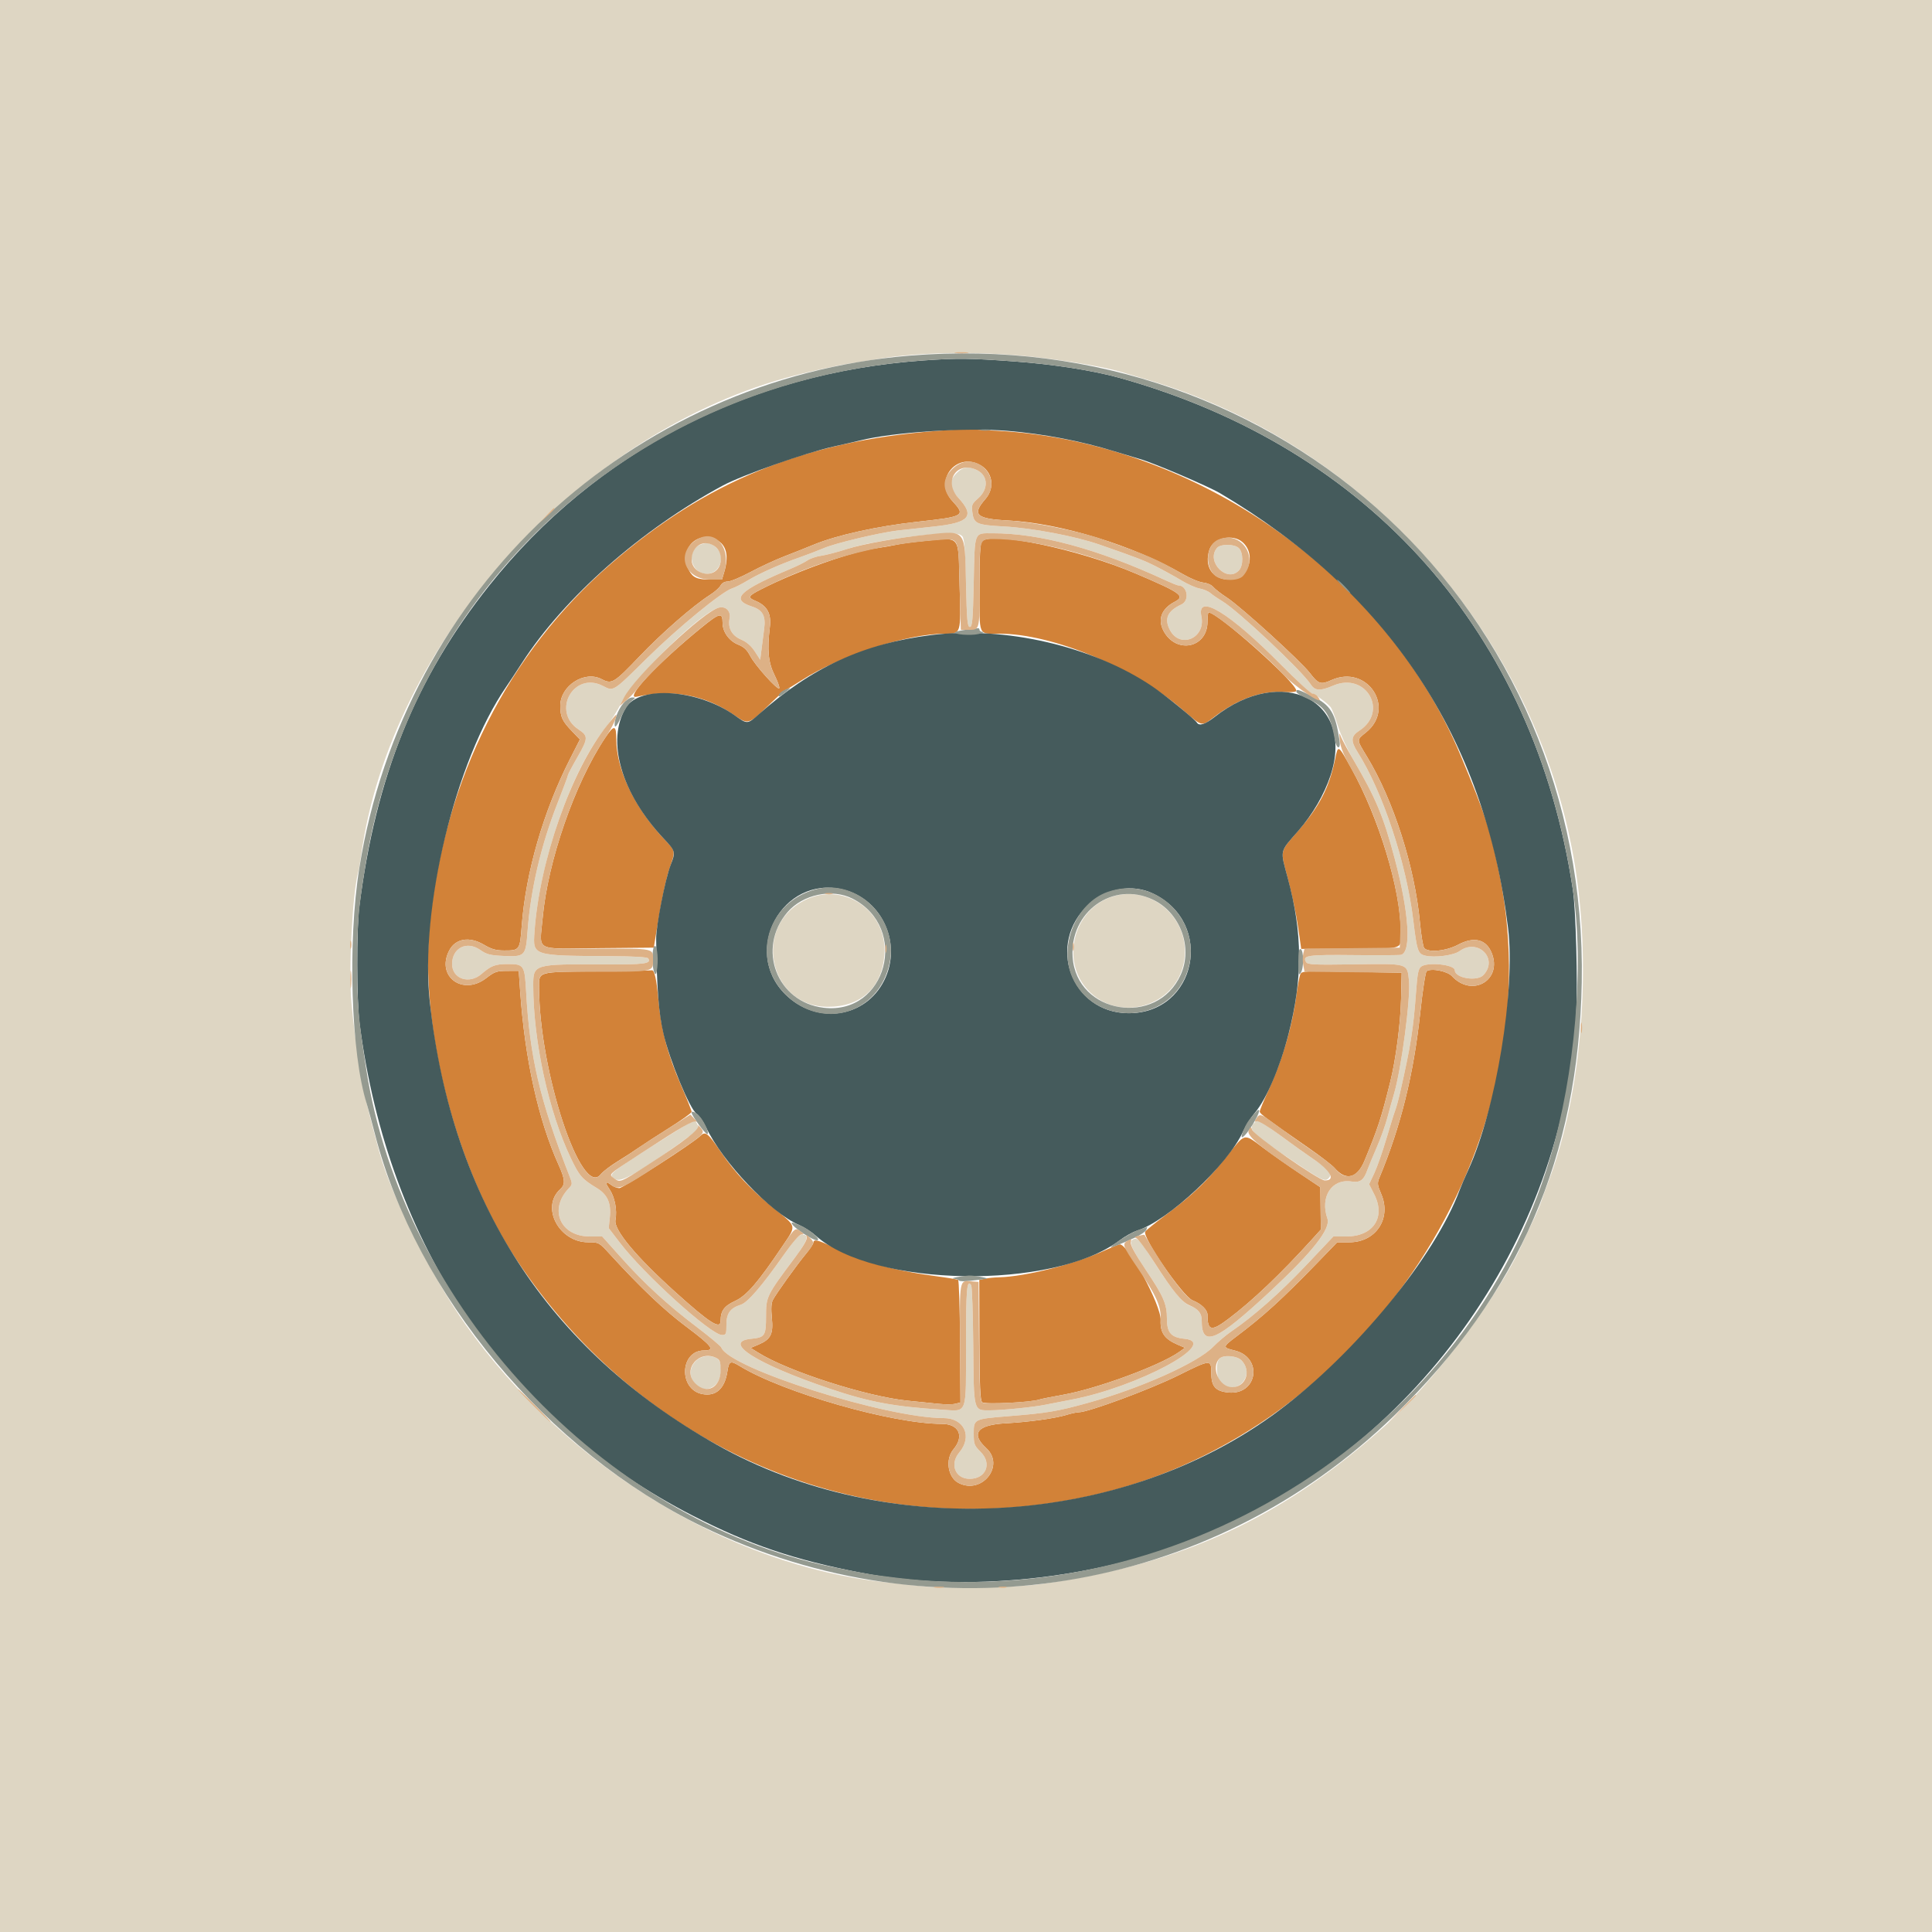 <svg id="svg" version="1.1" xmlns="http://www.w3.org/2000/svg" xmlns:xlink="http://www.w3.org/1999/xlink" width="400" height="400" viewBox="0, 0, 400,400"><g id="svgg"><path id="path0" d="M193.800 89.229 C 166.519 91.347,146.061 99.715,126.396 116.800 C 105.172 135.239,92.089 161.172,89.011 190.902 C 86.785 212.406,94.228 241.572,106.799 260.600 C 133.689 301.305,180.412 320.276,227.000 309.404 C 282.718 296.401,321.519 237.056,310.561 181.600 C 308.728 172.326,307.600 168.839,302.408 156.400 C 286.802 119.008,247.591 91.501,206.600 89.190 C 199.508 88.790,199.454 88.790,193.800 89.229 M202.796 96.198 C 205.512 97.603,206.080 100.970,204.000 103.339 C 201.181 106.550,202.106 107.423,208.685 107.757 C 219.585 108.311,234.741 112.966,244.945 118.893 C 246.455 119.770,248.337 120.548,249.126 120.621 C 249.927 120.696,250.836 121.093,251.181 121.519 C 251.522 121.939,252.815 122.943,254.055 123.750 C 256.909 125.608,269.341 136.915,271.200 139.345 C 272.956 141.640,273.458 141.806,275.639 140.816 C 283.060 137.450,289.099 146.586,282.799 151.649 C 280.828 153.233,280.820 153.030,283.007 156.634 C 288.519 165.713,292.914 179.464,293.982 190.974 C 294.226 193.600,294.621 195.985,294.862 196.274 C 295.695 197.278,299.385 196.923,301.864 195.600 C 305.153 193.845,307.654 194.434,308.816 197.240 C 311.151 202.875,304.815 206.633,300.615 202.103 C 299.642 201.053,296.294 200.402,295.368 201.082 C 295.130 201.257,294.539 205.090,294.055 209.600 C 292.666 222.520,290.032 233.168,285.582 243.852 C 285.120 244.963,285.163 245.344,285.967 247.212 C 288.138 252.259,284.874 257.200,279.368 257.200 L 276.854 257.200 272.927 261.260 C 265.512 268.926,261.596 272.492,255.900 276.769 C 253.100 278.872,253.086 278.997,255.603 279.601 C 261.541 281.025,260.382 288.884,254.319 288.302 C 251.699 288.050,250.803 287.071,250.794 284.456 C 250.784 281.380,250.759 281.381,243.978 284.749 C 238.165 287.636,225.309 292.400,223.332 292.400 C 222.898 292.400,221.745 292.649,220.771 292.952 C 218.534 293.650,212.859 294.431,208.238 294.677 C 202.307 294.993,200.893 296.796,204.200 299.826 C 208.142 303.437,203.288 309.528,198.458 307.030 C 196.227 305.876,195.659 302.142,197.400 300.073 C 199.708 297.330,198.553 294.800,194.992 294.800 C 184.773 294.800,162.200 288.343,153.168 282.837 C 151.217 281.647,150.925 281.768,150.607 283.900 C 150.071 287.495,148.248 289.161,145.431 288.632 C 140.435 287.695,140.738 279.600,145.769 279.600 C 148.146 279.600,147.499 278.734,142.100 274.685 C 137.470 271.212,132.771 266.755,126.303 259.700 C 124.014 257.202,124.009 257.200,121.766 257.200 C 115.724 257.200,111.901 249.910,115.998 246.202 C 117.082 245.220,117.009 244.172,115.644 241.155 C 111.464 231.914,108.659 219.234,107.690 205.200 L 107.400 201.000 105.000 201.010 C 102.849 201.019,102.399 201.175,100.669 202.510 C 95.794 206.273,90.239 202.139,92.999 196.802 C 94.296 194.295,97.186 193.812,100.200 195.600 C 101.765 196.528,102.678 196.787,104.400 196.787 C 107.585 196.788,107.638 196.714,108.012 191.750 C 108.852 180.611,112.504 167.978,118.028 157.107 L 120.065 153.097 118.479 151.448 C 116.393 149.279,116.000 148.435,116.000 146.115 C 116.000 141.989,121.009 138.758,124.546 140.602 C 126.663 141.707,127.115 141.438,132.340 135.964 C 137.117 130.959,143.466 125.423,147.062 123.127 C 147.987 122.537,148.942 121.682,149.186 121.227 C 149.458 120.718,150.026 120.400,150.665 120.400 C 151.235 120.400,153.343 119.521,155.350 118.448 C 157.358 117.374,160.530 115.906,162.400 115.185 C 164.270 114.465,166.986 113.384,168.436 112.783 C 173.234 110.794,181.668 108.929,189.977 108.021 C 199.693 106.958,199.990 106.780,197.153 103.702 C 193.349 99.576,197.822 93.626,202.796 96.198 M148.408 111.804 C 150.418 112.844,150.939 115.109,149.937 118.454 L 149.473 120.000 147.110 120.000 C 144.336 120.000,143.426 119.598,142.604 118.008 C 140.434 113.811,144.299 109.679,148.408 111.804 M257.291 112.283 C 260.233 114.945,258.418 120.000,254.520 120.000 C 251.041 120.000,249.247 117.293,250.404 113.789 C 251.215 111.330,255.261 110.445,257.291 112.283 M191.000 112.046 C 189.020 112.232,186.590 112.562,185.600 112.780 C 184.610 112.997,182.900 113.297,181.800 113.446 C 176.413 114.176,165.291 118.098,157.700 121.945 C 154.870 123.379,154.703 123.697,156.408 124.403 C 158.815 125.401,159.724 127.036,159.394 129.781 C 158.815 134.609,159.059 137.148,160.350 139.754 C 161.008 141.080,161.452 142.316,161.337 142.502 C 161.032 142.995,156.348 137.778,155.318 135.798 C 154.665 134.542,154.014 133.933,152.813 133.452 C 150.951 132.707,149.604 130.825,149.601 128.967 C 149.599 126.718,149.020 126.847,145.222 129.939 C 136.040 137.415,129.057 144.888,131.849 144.250 C 139.102 142.593,146.098 143.921,152.070 148.089 C 154.888 150.057,154.993 150.026,159.155 145.996 C 160.970 144.238,162.560 142.800,162.688 142.800 C 162.816 142.800,164.302 141.913,165.992 140.829 C 173.956 135.721,187.851 131.200,195.589 131.200 C 199.026 131.200,198.968 131.388,198.671 121.185 C 198.357 110.366,199.126 111.283,191.000 112.046 M203.280 112.080 C 202.935 112.425,202.800 115.110,202.800 121.633 C 202.800 132.034,202.437 131.184,206.886 131.195 C 218.005 131.221,234.793 138.232,245.092 147.149 C 248.943 150.484,248.744 150.442,251.363 148.454 C 256.226 144.763,261.044 143.011,265.617 143.269 C 267.367 143.368,268.399 143.273,268.396 143.013 C 268.381 141.299,252.132 126.800,250.226 126.800 C 250.102 126.800,250.000 127.660,250.000 128.711 C 250.000 134.216,243.416 135.522,240.849 130.526 C 239.649 128.191,240.526 125.983,243.204 124.598 C 245.470 123.426,244.556 122.760,235.212 118.772 C 223.372 113.719,205.406 109.954,203.280 112.080 M125.271 152.789 C 118.995 162.187,113.402 178.325,112.349 190.074 C 111.715 197.148,110.389 196.431,123.869 196.306 L 135.358 196.200 136.463 189.513 C 137.071 185.835,138.025 181.502,138.584 179.883 C 139.901 176.068,139.944 176.305,137.458 173.670 C 131.389 167.237,127.600 159.318,127.600 153.066 C 127.600 150.040,127.143 149.986,125.271 152.789 M276.388 157.300 C 275.188 163.059,273.183 166.940,268.792 172.000 C 264.862 176.528,265.014 175.812,266.666 182.008 C 267.456 184.974,268.394 189.438,268.751 191.929 L 269.400 196.459 279.359 196.417 C 291.057 196.367,290.000 196.725,290.000 192.809 C 290.000 184.230,285.481 169.324,279.780 159.096 C 276.975 154.064,277.054 154.106,276.388 157.300 M123.633 201.100 C 111.092 201.229,111.597 201.085,111.608 204.549 C 111.663 221.842,120.375 248.208,124.360 243.141 C 124.807 242.573,126.394 241.359,127.887 240.443 C 129.379 239.527,131.320 238.269,132.200 237.647 C 133.080 237.025,135.915 235.186,138.500 233.559 C 141.085 231.932,143.200 230.415,143.200 230.188 C 143.200 229.960,142.189 227.440,140.954 224.587 C 138.217 218.268,136.890 213.272,136.337 207.200 C 135.919 202.606,135.491 200.717,134.909 200.893 C 134.739 200.945,129.665 201.038,123.633 201.100 M269.183 201.800 C 269.013 202.240,268.665 204.130,268.410 206.000 C 267.491 212.728,265.448 219.667,262.537 225.950 C 261.582 228.012,260.806 229.902,260.813 230.150 C 260.825 230.594,262.203 231.618,270.950 237.688 C 273.398 239.386,275.815 241.252,276.322 241.835 C 278.678 244.545,280.995 243.971,282.514 240.301 C 285.297 233.578,285.946 231.589,287.832 224.000 C 288.998 219.312,289.955 211.968,290.075 206.800 L 290.200 201.400 279.845 201.200 C 269.766 201.005,269.483 201.021,269.183 201.800 M144.955 235.210 C 143.430 236.709,128.995 246.000,128.211 245.987 C 127.765 245.980,127.051 245.710,126.624 245.387 C 125.332 244.410,125.171 244.722,126.191 246.225 C 127.294 247.850,127.813 250.537,127.425 252.606 C 127.049 254.611,131.694 260.191,139.854 267.538 C 147.031 273.999,149.200 275.365,149.200 273.426 C 149.200 271.391,149.939 270.384,152.188 269.354 C 154.577 268.260,156.941 265.524,162.009 257.987 C 164.950 253.613,165.060 254.081,160.162 250.116 C 155.448 246.299,152.278 242.926,149.251 238.506 C 146.487 234.471,146.049 234.135,144.955 235.210 M253.877 239.549 C 249.851 244.610,246.938 247.405,241.400 251.521 C 239.200 253.155,237.270 254.717,237.111 254.991 C 236.443 256.143,244.898 268.426,246.904 269.218 C 248.726 269.937,250.000 271.182,250.000 272.244 C 250.000 275.543,250.802 275.710,254.240 273.128 C 259.262 269.357,265.078 263.830,271.641 256.591 L 273.462 254.582 273.411 250.191 L 273.360 245.800 269.166 243.000 C 266.859 241.460,263.456 239.075,261.602 237.700 C 257.375 234.564,257.951 234.426,253.877 239.549 M168.400 257.274 C 168.400 257.535,167.716 258.570,166.879 259.574 C 165.005 261.825,160.670 267.864,160.012 269.142 C 159.681 269.784,159.615 270.963,159.805 272.849 C 160.140 276.189,159.593 277.296,157.079 278.364 L 155.412 279.072 157.006 280.067 C 163.210 283.941,179.544 289.179,188.000 290.006 C 190.090 290.211,192.909 290.497,194.264 290.641 C 195.620 290.786,197.206 290.785,197.790 290.638 L 198.851 290.372 198.766 277.773 C 198.719 270.843,198.540 265.087,198.369 264.981 C 198.197 264.875,196.109 264.529,193.728 264.212 C 184.849 263.030,178.339 261.191,172.340 258.170 C 169.484 256.731,168.400 256.485,168.400 257.274 M228.800 258.856 C 222.613 261.703,212.398 264.306,206.860 264.447 C 205.837 264.473,204.494 264.608,203.876 264.747 L 202.752 265.000 202.787 277.397 C 202.814 287.025,202.938 289.910,203.344 290.316 C 203.849 290.820,213.462 290.365,215.200 289.754 C 215.530 289.638,217.780 289.189,220.200 288.755 C 227.192 287.503,240.225 282.688,244.110 279.922 L 245.335 279.049 243.768 278.374 C 241.089 277.220,240.184 275.902,240.297 273.319 C 240.432 270.257,233.539 257.507,231.815 257.630 C 231.587 257.646,230.230 258.198,228.800 258.856 " stroke="none" fill="#d28238" fill-rule="evenodd"></path><path id="path1" d="M191.200 74.627 C 154.963 77.172,123.393 93.520,101.348 121.156 C 86.036 140.352,77.805 160.694,74.384 187.800 C 73.801 192.417,73.833 207.126,74.436 211.800 C 80.393 257.983,104.863 294.102,143.600 313.894 C 155.181 319.811,164.360 322.918,178.200 325.604 C 199.911 329.818,226.363 327.078,248.131 318.359 C 292.487 300.594,323.853 257.118,326.339 209.954 C 326.676 203.559,326.265 188.319,325.644 184.200 C 317.642 131.080,283.693 92.747,231.800 78.234 C 226.388 76.720,218.031 75.416,210.000 74.831 C 200.817 74.161,198.227 74.133,191.200 74.627 M208.600 89.205 C 216.002 89.818,223.733 91.293,230.600 93.403 C 233.020 94.146,235.450 94.880,236.000 95.033 C 238.750 95.799,250.144 100.661,252.600 102.116 C 287.521 122.804,307.396 152.803,312.227 192.121 C 313.802 204.940,309.738 229.685,304.001 242.200 C 303.296 243.740,302.485 245.630,302.200 246.400 C 297.141 260.084,280.728 280.113,264.812 292.027 C 232.495 316.218,183.876 319.145,148.264 299.043 C 113.441 279.387,93.591 248.757,89.003 207.600 C 86.844 188.233,94.265 157.512,104.801 142.200 C 105.407 141.320,106.892 139.070,108.102 137.200 C 116.853 123.676,132.666 109.712,149.600 100.555 C 153.597 98.394,166.860 93.719,172.600 92.449 C 174.800 91.962,177.230 91.404,178.000 91.210 C 184.907 89.470,199.918 88.487,208.600 89.205 M192.800 131.483 C 178.792 133.230,168.053 138.161,157.129 147.863 C 154.766 149.962,154.707 149.966,152.199 148.166 C 144.648 142.751,132.445 141.838,129.608 146.476 C 125.434 153.299,128.606 164.287,137.458 173.670 C 139.855 176.211,139.903 176.399,138.847 179.085 C 137.725 181.942,135.816 191.696,135.851 194.400 C 135.983 204.757,136.362 209.695,137.353 213.982 C 138.632 219.514,142.831 229.666,144.215 230.573 C 144.717 230.902,145.590 232.146,146.153 233.338 C 149.603 240.630,159.558 251.096,165.445 253.619 C 166.485 254.065,168.007 255.036,168.826 255.776 C 180.759 266.557,218.030 267.165,231.800 256.804 C 232.900 255.976,234.520 255.073,235.400 254.796 C 241.835 252.773,254.327 241.078,257.382 234.217 C 257.875 233.107,258.964 231.390,259.801 230.400 C 262.216 227.544,265.018 220.991,266.782 214.072 C 269.743 202.466,269.697 193.226,266.624 181.809 C 265.016 175.837,264.867 176.506,268.810 172.000 C 271.763 168.626,274.165 164.498,275.469 160.556 C 280.611 145.011,265.491 137.399,251.448 148.462 C 249.514 149.986,248.277 150.372,247.800 149.600 C 247.370 148.904,241.099 143.815,238.549 142.093 C 226.263 133.794,208.081 129.577,192.800 131.483 M174.427 184.137 C 182.960 186.146,187.125 196.114,182.634 203.779 C 178.419 210.970,168.696 211.967,162.565 205.835 C 153.513 196.784,162.024 181.217,174.427 184.137 M238.600 184.942 C 251.578 191.003,247.778 209.875,233.600 209.773 C 221.758 209.688,216.546 195.361,225.411 187.260 C 229.074 183.912,234.393 182.977,238.600 184.942 " stroke="none" fill="#455b5c" fill-rule="evenodd"></path><path id="path2" d="M0.000 200.000 L 0.000 400.000 200.000 400.000 L 400.000 400.000 400.000 200.000 L 400.000 0.000 200.000 0.000 L 0.000 0.000 0.000 200.000 M211.200 73.618 C 218.209 74.222,228.203 75.837,232.000 76.979 C 232.990 77.276,235.420 77.996,237.400 78.579 C 282.474 91.840,317.426 130.926,325.769 177.400 C 329.693 199.264,327.634 226.004,320.591 244.628 C 320.014 246.153,319.300 248.120,319.004 249.000 C 318.708 249.880,317.889 251.770,317.185 253.200 C 316.481 254.630,315.499 256.717,315.002 257.838 C 310.540 267.906,296.882 286.048,287.155 294.828 C 265.550 314.328,244.717 323.932,215.200 328.001 C 210.009 328.717,196.055 328.971,191.200 328.438 C 188.890 328.185,185.380 327.807,183.400 327.598 C 150.808 324.166,117.148 303.515,96.368 274.200 C 89.396 264.364,81.065 247.705,78.565 238.600 C 76.511 231.120,75.198 225.727,74.807 223.168 C 73.483 214.492,73.179 212.176,72.764 207.600 C 72.138 200.691,72.995 184.531,74.206 180.400 C 74.303 180.070,74.562 178.520,74.782 176.956 C 80.912 133.320,119.154 90.346,162.600 78.271 C 166.797 77.104,173.306 75.642,176.200 75.215 C 177.740 74.988,180.080 74.612,181.400 74.379 C 189.178 73.008,200.718 72.713,211.200 73.618 M197.960 98.042 C 196.365 99.751,196.470 100.953,198.400 103.046 C 201.915 106.860,200.759 108.232,193.377 109.010 C 190.349 109.329,186.955 109.701,185.835 109.838 C 181.980 110.309,173.013 112.444,170.609 113.463 C 169.284 114.024,167.030 114.889,165.600 115.385 C 161.604 116.771,157.310 118.677,154.839 120.162 C 153.607 120.901,152.150 121.642,151.600 121.808 C 149.537 122.431,140.372 129.945,133.973 136.260 C 126.790 143.350,127.084 143.165,124.800 142.000 C 118.762 138.919,114.115 147.312,119.797 151.035 C 121.801 152.348,121.783 152.871,119.606 156.668 C 118.503 158.592,117.600 160.300,117.600 160.462 C 117.600 160.625,116.611 163.277,115.403 166.357 C 112.006 175.015,109.846 184.248,109.229 192.759 C 108.852 197.963,108.702 198.117,104.200 197.914 C 101.482 197.792,100.759 197.603,99.400 196.655 C 96.634 194.728,93.600 196.265,93.600 199.593 C 93.600 202.664,97.144 203.867,99.686 201.659 C 101.686 199.921,102.538 199.600,105.145 199.600 C 108.466 199.600,108.624 199.838,108.926 205.266 C 109.681 218.856,111.745 227.672,117.828 243.287 C 118.559 245.163,118.558 245.180,117.701 246.093 C 113.583 250.476,116.047 256.000,122.120 256.000 L 124.679 256.000 128.530 260.300 C 133.452 265.796,138.150 270.110,144.266 274.751 C 146.942 276.782,149.225 278.689,149.340 278.988 C 150.989 283.286,183.462 293.600,195.346 293.600 C 199.655 293.600,201.393 297.407,198.600 300.727 C 196.571 303.138,197.774 306.182,200.755 306.182 C 204.132 306.182,205.436 303.010,203.044 300.617 C 201.707 299.280,201.600 298.996,201.600 296.777 C 201.600 293.796,201.630 293.782,208.895 293.197 C 216.823 292.558,218.854 292.218,225.200 290.465 C 236.080 287.459,247.916 282.167,251.145 278.864 C 252.165 277.820,253.900 276.355,255.000 275.608 C 259.501 272.550,264.917 267.761,270.332 262.047 L 276.064 256.000 278.732 255.999 C 284.312 255.995,286.938 252.055,284.530 247.297 L 283.461 245.183 284.535 242.892 C 285.125 241.631,286.244 238.440,287.022 235.800 C 287.799 233.160,288.619 230.529,288.844 229.952 C 289.069 229.376,289.517 227.756,289.838 226.352 C 292.034 216.760,292.625 213.056,293.177 205.423 C 293.456 201.557,293.658 200.547,294.237 200.123 C 295.615 199.116,301.200 199.715,301.200 200.870 C 301.200 202.501,305.809 203.281,307.130 201.874 C 310.296 198.505,305.989 194.165,302.200 196.906 C 300.938 197.819,296.985 198.334,295.022 197.841 C 293.577 197.479,293.356 196.813,292.612 190.600 C 291.193 178.748,286.308 163.978,281.071 155.708 C 279.613 153.404,279.691 152.407,281.418 151.287 C 287.580 147.296,282.812 139.031,276.031 141.949 C 273.343 143.105,272.252 143.047,271.379 141.700 C 269.508 138.812,256.300 126.399,253.000 124.427 C 252.120 123.901,251.040 123.162,250.600 122.785 C 250.160 122.407,249.155 121.984,248.367 121.844 C 247.579 121.704,245.869 120.944,244.567 120.156 C 243.265 119.368,240.954 118.093,239.432 117.322 C 236.804 115.992,235.610 115.530,227.620 112.750 C 222.641 111.017,213.755 109.327,207.923 109.004 C 202.179 108.685,201.637 108.447,201.322 106.097 C 201.115 104.552,201.210 104.323,202.549 103.138 C 204.673 101.257,204.589 98.532,202.371 97.385 C 200.579 96.458,199.256 96.655,197.960 98.042 M199.251 111.060 C 199.666 111.560,199.849 113.922,200.000 120.760 C 200.170 128.440,200.290 129.800,200.800 129.800 C 201.310 129.800,201.430 128.409,201.600 120.485 C 201.828 109.845,201.608 110.416,205.486 110.406 C 215.198 110.382,227.228 113.638,241.101 120.045 C 242.477 120.680,243.750 121.200,243.931 121.200 C 245.841 121.200,246.367 124.326,244.595 125.149 C 241.727 126.480,241.000 128.079,242.204 130.408 C 244.288 134.439,249.679 132.132,248.735 127.614 C 247.702 122.670,254.566 126.843,265.267 137.666 C 268.494 140.930,271.341 143.600,271.594 143.600 C 272.115 143.600,274.749 145.492,275.490 146.400 C 275.760 146.730,276.438 148.476,276.997 150.280 C 277.556 152.085,278.942 155.145,280.077 157.080 C 284.854 165.230,286.422 168.967,288.769 177.800 C 291.738 188.967,292.265 197.157,290.051 197.688 C 289.693 197.774,285.267 197.799,280.215 197.744 C 270.768 197.641,269.626 197.804,270.377 199.145 C 270.705 199.730,271.783 199.785,280.472 199.657 C 291.603 199.493,291.329 199.413,291.708 202.966 C 292.094 206.596,290.125 221.472,288.580 226.600 C 288.248 227.700,287.646 229.860,287.242 231.400 C 286.838 232.940,285.839 235.730,285.022 237.600 C 284.205 239.470,283.346 241.540,283.112 242.200 C 282.354 244.340,281.598 244.902,279.852 244.623 C 275.733 243.964,273.246 247.770,274.829 252.310 C 275.547 254.372,271.787 259.164,263.099 267.258 C 251.779 277.804,248.800 279.084,248.800 273.403 C 248.800 271.894,247.998 270.897,246.310 270.309 C 244.852 269.800,242.350 266.717,238.716 260.948 C 236.418 257.301,235.664 256.391,235.019 256.483 C 233.490 256.703,233.941 258.019,237.221 262.905 C 240.915 268.406,241.600 269.987,241.600 273.006 C 241.600 275.932,242.448 276.903,245.252 277.184 C 252.755 277.938,235.524 287.198,221.800 289.789 C 219.820 290.162,217.390 290.635,216.400 290.838 C 214.017 291.328,207.517 291.984,204.962 291.993 C 201.515 292.005,201.610 292.375,201.498 278.566 C 201.444 271.985,201.253 266.372,201.072 266.093 C 200.184 264.720,200.000 266.826,200.000 278.395 C 200.000 293.227,200.380 292.198,195.027 291.859 C 185.075 291.228,179.958 290.271,171.800 287.514 C 156.629 282.387,149.387 277.804,155.490 277.190 C 158.388 276.898,158.600 276.576,158.600 272.446 C 158.600 268.463,158.739 268.182,164.497 260.487 C 167.269 256.783,167.639 255.600,166.025 255.600 C 165.461 255.600,164.334 256.870,162.211 259.900 C 157.814 266.173,154.797 269.672,153.400 270.118 C 151.175 270.829,150.400 271.902,150.400 274.270 C 150.400 276.220,150.323 276.400,149.489 276.400 C 147.236 276.400,133.450 263.953,128.382 257.343 L 126.026 254.271 126.263 252.001 C 126.567 249.095,125.765 247.302,123.568 245.974 C 120.507 244.123,119.970 243.509,118.220 239.862 C 113.595 230.224,110.400 215.565,110.400 203.986 C 110.400 199.628,110.534 199.588,124.920 199.671 C 133.467 199.720,134.898 199.530,134.222 198.435 C 134.045 198.149,131.387 197.986,126.476 197.960 C 110.193 197.873,110.324 197.914,110.657 193.008 C 111.642 178.452,118.315 159.324,125.474 150.531 C 126.401 149.393,127.793 147.203,128.568 145.663 C 131.302 140.235,145.076 126.741,148.842 125.802 C 150.275 125.445,151.352 126.540,151.051 128.046 C 150.656 130.018,151.515 131.592,153.433 132.414 C 154.600 132.914,155.524 133.715,156.278 134.878 L 157.394 136.600 157.670 134.400 C 157.822 133.190,158.070 131.258,158.223 130.107 C 158.567 127.513,157.884 126.283,155.714 125.584 C 151.116 124.102,152.977 122.265,163.600 117.801 C 165.030 117.200,166.650 116.395,167.200 116.013 C 167.750 115.630,169.010 115.204,170.000 115.067 C 170.990 114.930,173.456 114.283,175.480 113.631 C 179.960 112.186,190.234 110.604,196.051 110.464 C 198.083 110.415,198.830 110.554,199.251 111.060 M144.926 112.803 C 141.943 114.005,143.062 118.800,146.326 118.800 C 149.118 118.800,150.367 114.976,148.146 113.229 C 147.016 112.340,146.308 112.246,144.926 112.803 M251.958 113.451 C 249.611 116.278,254.080 120.784,256.538 118.069 C 257.452 117.059,257.410 114.314,256.469 113.462 C 255.506 112.591,252.678 112.583,251.958 113.451 M166.410 186.472 C 155.642 192.053,159.348 208.450,171.377 208.450 C 178.299 208.450,182.616 204.471,183.104 197.641 C 183.760 188.478,174.496 182.280,166.410 186.472 M229.899 185.771 C 222.209 188.515,219.644 198.926,225.179 204.931 C 231.592 211.888,243.433 208.481,245.125 199.193 C 246.748 190.279,238.252 182.790,229.899 185.771 M138.800 234.916 C 125.575 243.277,125.787 243.106,127.356 244.134 C 128.506 244.888,131.974 242.955,140.800 236.642 C 144.744 233.820,144.871 233.680,144.358 232.722 C 143.821 231.718,143.922 231.678,138.800 234.916 M259.680 232.480 C 258.299 233.861,259.110 234.651,267.978 240.571 C 274.003 244.593,274.396 244.769,275.206 243.792 C 275.863 243.002,275.054 242.076,271.800 239.893 C 270.480 239.007,267.490 236.869,265.156 235.141 C 260.686 231.833,260.445 231.715,259.680 232.480 M143.836 282.031 C 141.188 285.177,145.327 289.510,148.218 286.618 C 149.516 285.320,149.649 281.869,148.426 281.214 C 146.857 280.374,144.943 280.715,143.836 282.031 M252.480 281.280 C 251.592 282.168,251.877 285.869,252.889 286.577 C 256.262 288.940,259.897 284.725,257.095 281.700 C 256.160 280.692,253.326 280.434,252.480 281.280 " stroke="none" fill="#ded6c3" fill-rule="evenodd"></path><path id="path3" d="M188.297 73.634 C 130.551 78.403,83.636 122.072,74.404 179.646 C 71.930 195.073,72.663 218.278,75.951 228.600 C 76.161 229.260,76.913 232.050,77.623 234.800 C 86.191 268.012,113.292 300.497,145.400 316.042 C 193.556 339.356,250.567 330.194,288.742 293.004 C 314.501 267.911,326.835 239.387,327.488 203.400 C 328.883 126.472,265.380 67.269,188.297 73.634 M210.000 74.831 C 218.031 75.416,226.388 76.720,231.800 78.234 C 283.693 92.747,317.642 131.080,325.644 184.200 C 328.020 199.970,326.119 222.314,320.913 239.800 C 304.188 295.974,245.267 333.857,185.800 326.669 C 180.055 325.975,179.161 325.825,172.080 324.368 C 124.841 314.653,83.434 270.354,75.832 221.400 C 74.184 210.788,73.972 208.352,73.950 199.800 C 73.929 191.292,74.184 188.210,75.654 179.200 C 85.118 121.197,131.980 78.786,191.200 74.627 C 198.227 74.133,200.817 74.161,210.000 74.831 M203.100 89.082 C 203.595 89.178,204.405 89.178,204.900 89.082 C 205.395 88.987,204.990 88.909,204.000 88.909 C 203.010 88.909,202.605 88.987,203.100 89.082 M278.000 121.400 C 278.746 122.170,279.447 122.800,279.557 122.800 C 279.667 122.800,279.146 122.170,278.400 121.400 C 277.654 120.630,276.953 120.000,276.843 120.000 C 276.733 120.000,277.254 120.630,278.000 121.400 M200.125 130.365 C 198.983 130.504,197.932 130.735,197.788 130.879 C 197.309 131.358,200.977 131.651,202.600 131.263 C 203.480 131.052,203.885 130.862,203.500 130.840 C 203.115 130.818,202.800 130.620,202.800 130.400 C 202.800 130.180,202.665 130.025,202.500 130.056 C 202.335 130.087,201.266 130.226,200.125 130.365 M162.541 142.797 C 161.700 143.137,160.982 143.918,161.260 144.191 C 161.337 144.266,161.940 143.895,162.600 143.366 C 163.887 142.334,163.879 142.257,162.541 142.797 M268.400 143.222 C 268.400 143.455,269.255 144.017,270.300 144.471 C 274.318 146.217,275.413 147.787,276.362 153.167 C 276.710 155.144,277.623 155.293,277.335 153.326 C 276.507 147.656,275.478 145.956,271.805 144.190 C 268.643 142.668,268.400 142.600,268.400 143.222 M129.070 145.590 C 127.940 146.932,127.066 149.242,127.288 150.297 C 127.381 150.739,127.861 150.066,128.582 148.478 C 129.213 147.092,130.174 145.607,130.718 145.178 C 131.644 144.450,131.655 144.400,130.890 144.400 C 130.439 144.400,129.621 144.935,129.070 145.590 M168.772 184.147 C 158.772 186.843,155.390 198.661,162.565 205.835 C 170.194 213.465,181.979 209.948,184.189 199.383 C 186.098 190.260,177.524 181.787,168.772 184.147 M229.293 184.667 C 222.818 186.959,219.147 195.799,221.976 202.286 C 226.253 212.090,240.583 212.326,245.215 202.669 C 250.238 192.197,240.173 180.817,229.293 184.667 M176.514 186.058 C 188.344 192.093,183.567 210.176,170.546 208.645 C 160.832 207.504,156.602 196.383,163.027 188.877 C 166.202 185.168,172.279 183.898,176.514 186.058 M238.664 186.247 C 244.342 188.933,247.012 196.102,244.457 201.800 C 239.573 212.693,222.877 209.971,222.079 198.151 C 221.446 188.793,230.424 182.349,238.664 186.247 M135.411 195.990 C 134.934 196.752,134.994 200.502,135.497 201.402 C 135.805 201.953,135.927 201.725,136.088 200.298 C 136.355 197.929,135.922 195.173,135.411 195.990 M268.800 199.256 C 268.800 201.809,268.867 202.078,269.329 201.389 C 269.977 200.421,269.937 196.712,269.275 196.492 C 268.937 196.379,268.800 197.177,268.800 199.256 M259.773 230.476 C 258.422 232.015,258.043 232.598,257.408 234.118 C 256.447 236.418,257.636 235.606,259.390 232.763 C 260.932 230.266,261.161 228.895,259.773 230.476 M143.200 230.385 C 143.200 230.968,146.001 234.800,146.428 234.800 C 146.851 234.800,146.282 233.202,145.354 231.786 C 144.598 230.632,143.200 229.723,143.200 230.385 M164.067 253.528 C 164.652 254.422,168.324 256.800,169.120 256.800 C 170.236 256.800,167.681 254.540,165.575 253.665 C 163.875 252.959,163.684 252.941,164.067 253.528 M235.600 254.684 C 234.215 255.163,230.000 257.835,230.000 258.235 C 230.000 258.371,232.619 257.322,234.846 256.294 C 236.081 255.724,237.201 254.975,237.334 254.629 C 237.466 254.283,237.536 254.014,237.487 254.032 C 237.439 254.049,236.590 254.343,235.600 254.684 M198.200 264.400 C 197.320 264.558,196.994 264.712,197.476 264.743 C 197.958 264.774,198.443 264.946,198.553 265.124 C 198.663 265.302,199.798 265.317,201.076 265.157 C 202.354 264.998,203.760 264.830,204.200 264.784 C 205.120 264.687,201.807 264.046,200.600 264.086 C 200.160 264.101,199.080 264.242,198.200 264.400 " stroke="none" fill="#949a90" fill-rule="evenodd"></path><path id="path4" d="M197.907 73.090 C 198.626 73.179,199.706 73.177,200.307 73.086 C 200.908 72.995,200.320 72.922,199.000 72.924 C 197.680 72.926,197.188 73.001,197.907 73.090 M197.355 96.914 C 195.052 99.024,194.983 101.348,197.153 103.702 C 199.990 106.780,199.693 106.958,189.977 108.021 C 181.668 108.929,173.234 110.794,168.436 112.783 C 166.986 113.384,164.270 114.465,162.400 115.185 C 160.530 115.906,157.358 117.374,155.350 118.448 C 153.343 119.521,151.235 120.400,150.665 120.400 C 150.026 120.400,149.458 120.718,149.186 121.227 C 148.942 121.682,147.987 122.537,147.062 123.127 C 143.466 125.423,137.117 130.959,132.340 135.964 C 127.115 141.438,126.663 141.707,124.546 140.602 C 121.009 138.758,116.000 141.989,116.000 146.115 C 116.000 148.435,116.393 149.279,118.479 151.448 L 120.065 153.097 118.028 157.107 C 112.504 167.978,108.852 180.611,108.012 191.750 C 107.638 196.714,107.585 196.788,104.400 196.787 C 102.678 196.787,101.765 196.528,100.200 195.600 C 97.186 193.812,94.296 194.295,92.999 196.802 C 90.239 202.139,95.794 206.273,100.669 202.510 C 102.399 201.175,102.849 201.019,105.000 201.010 L 107.400 201.000 107.690 205.200 C 108.659 219.234,111.464 231.914,115.644 241.155 C 117.009 244.172,117.082 245.220,115.998 246.202 C 111.901 249.910,115.724 257.200,121.766 257.200 C 124.009 257.200,124.014 257.202,126.303 259.700 C 132.771 266.755,137.470 271.212,142.100 274.685 C 147.499 278.734,148.146 279.600,145.769 279.600 C 140.738 279.600,140.435 287.695,145.431 288.632 C 148.248 289.161,150.071 287.495,150.607 283.900 C 150.925 281.768,151.217 281.647,153.168 282.837 C 162.200 288.343,184.773 294.800,194.992 294.800 C 198.553 294.800,199.708 297.330,197.400 300.073 C 195.659 302.142,196.227 305.876,198.458 307.030 C 203.288 309.528,208.142 303.437,204.200 299.826 C 200.893 296.796,202.307 294.993,208.238 294.677 C 212.859 294.431,218.534 293.650,220.771 292.952 C 221.745 292.649,222.898 292.400,223.332 292.400 C 225.309 292.400,238.165 287.636,243.978 284.749 C 250.759 281.381,250.784 281.380,250.794 284.456 C 250.803 287.071,251.699 288.050,254.319 288.302 C 260.382 288.884,261.541 281.025,255.603 279.601 C 253.086 278.997,253.100 278.872,255.900 276.769 C 261.596 272.492,265.512 268.926,272.927 261.260 L 276.854 257.200 279.368 257.200 C 284.874 257.200,288.138 252.259,285.967 247.212 C 285.163 245.344,285.120 244.963,285.582 243.852 C 290.032 233.168,292.666 222.520,294.055 209.600 C 294.539 205.090,295.130 201.257,295.368 201.082 C 296.294 200.402,299.642 201.053,300.615 202.103 C 304.815 206.633,311.151 202.875,308.816 197.240 C 307.654 194.434,305.153 193.845,301.864 195.600 C 299.385 196.923,295.695 197.278,294.862 196.274 C 294.621 195.985,294.226 193.600,293.982 190.974 C 292.914 179.464,288.519 165.713,283.007 156.634 C 280.820 153.030,280.828 153.233,282.799 151.649 C 289.099 146.586,283.060 137.450,275.639 140.816 C 273.458 141.806,272.956 141.640,271.200 139.345 C 269.341 136.915,256.909 125.608,254.055 123.750 C 252.815 122.943,251.522 121.939,251.181 121.519 C 250.836 121.093,249.927 120.696,249.126 120.621 C 248.337 120.548,246.455 119.770,244.945 118.893 C 239.587 115.781,237.722 114.975,228.019 111.579 C 223.315 109.933,213.562 108.005,208.685 107.757 C 202.106 107.423,201.181 106.550,204.000 103.339 C 207.946 98.845,201.767 92.870,197.355 96.914 M202.371 97.385 C 204.589 98.532,204.673 101.257,202.549 103.138 C 201.210 104.323,201.115 104.552,201.322 106.097 C 201.637 108.447,202.179 108.685,207.923 109.004 C 213.755 109.327,222.641 111.017,227.620 112.750 C 235.610 115.530,236.804 115.992,239.432 117.322 C 240.954 118.093,243.265 119.368,244.567 120.156 C 245.869 120.944,247.579 121.704,248.367 121.844 C 249.155 121.984,250.160 122.407,250.600 122.785 C 251.040 123.162,252.120 123.901,253.000 124.427 C 256.300 126.399,269.508 138.812,271.379 141.700 C 272.252 143.047,273.343 143.105,276.031 141.949 C 282.812 139.031,287.580 147.296,281.418 151.287 C 279.691 152.407,279.613 153.404,281.071 155.708 C 286.308 163.978,291.193 178.748,292.612 190.600 C 293.356 196.813,293.577 197.479,295.022 197.841 C 296.985 198.334,300.938 197.819,302.200 196.906 C 305.989 194.165,310.296 198.505,307.130 201.874 C 305.809 203.281,301.200 202.501,301.200 200.870 C 301.200 199.715,295.615 199.116,294.237 200.123 C 293.658 200.547,293.456 201.557,293.177 205.423 C 292.625 213.056,292.034 216.760,289.838 226.352 C 289.517 227.756,289.069 229.376,288.844 229.952 C 288.619 230.529,287.799 233.160,287.022 235.800 C 286.244 238.440,285.125 241.631,284.535 242.892 L 283.461 245.183 284.530 247.297 C 286.938 252.055,284.312 255.995,278.732 255.999 L 276.064 256.000 270.332 262.047 C 264.917 267.761,259.501 272.550,255.000 275.608 C 253.900 276.355,252.165 277.820,251.145 278.864 C 247.916 282.167,236.080 287.459,225.200 290.465 C 218.854 292.218,216.823 292.558,208.895 293.197 C 201.630 293.782,201.600 293.796,201.600 296.777 C 201.600 298.996,201.707 299.280,203.044 300.617 C 205.436 303.010,204.132 306.182,200.755 306.182 C 197.774 306.182,196.571 303.138,198.600 300.727 C 201.393 297.407,199.655 293.600,195.346 293.600 C 183.462 293.600,150.989 283.286,149.340 278.988 C 149.225 278.689,146.942 276.782,144.266 274.751 C 138.150 270.110,133.452 265.796,128.530 260.300 L 124.679 256.000 122.120 256.000 C 116.047 256.000,113.583 250.476,117.701 246.093 C 118.558 245.180,118.559 245.163,117.828 243.287 C 111.745 227.672,109.681 218.856,108.926 205.266 C 108.624 199.838,108.466 199.600,105.145 199.600 C 102.538 199.600,101.686 199.921,99.686 201.659 C 97.144 203.867,93.600 202.664,93.600 199.593 C 93.600 196.265,96.634 194.728,99.400 196.655 C 100.759 197.603,101.482 197.792,104.200 197.914 C 108.702 198.117,108.852 197.963,109.229 192.759 C 109.846 184.248,112.006 175.015,115.403 166.357 C 116.611 163.277,117.600 160.625,117.600 160.462 C 117.600 160.300,118.503 158.592,119.606 156.668 C 121.783 152.871,121.801 152.348,119.797 151.035 C 114.115 147.312,118.762 138.919,124.800 142.000 C 127.084 143.165,126.790 143.350,133.973 136.260 C 140.372 129.945,149.537 122.431,151.600 121.808 C 152.150 121.642,153.607 120.901,154.839 120.162 C 157.310 118.677,161.604 116.771,165.600 115.385 C 167.030 114.889,169.284 114.024,170.609 113.463 C 173.013 112.444,181.980 110.309,185.835 109.838 C 186.955 109.701,190.349 109.329,193.377 109.010 C 200.759 108.232,201.915 106.860,198.400 103.046 C 195.196 99.571,198.231 95.244,202.371 97.385 M113.178 106.700 L 111.800 108.200 113.300 106.822 C 114.696 105.538,114.984 105.200,114.678 105.200 C 114.612 105.200,113.937 105.875,113.178 106.700 M192.000 110.672 C 186.225 111.264,178.561 112.637,175.480 113.631 C 173.456 114.283,170.990 114.930,170.000 115.067 C 169.010 115.204,167.750 115.630,167.200 116.013 C 166.650 116.395,165.030 117.200,163.600 117.801 C 152.977 122.265,151.116 124.102,155.714 125.584 C 157.884 126.283,158.567 127.513,158.223 130.107 C 158.070 131.258,157.822 133.190,157.670 134.400 L 157.394 136.600 156.278 134.878 C 155.524 133.715,154.600 132.914,153.433 132.414 C 151.515 131.592,150.656 130.018,151.051 128.046 C 151.352 126.540,150.275 125.445,148.842 125.802 C 145.583 126.615,131.407 140.074,129.150 144.499 L 128.308 146.149 129.654 145.016 C 130.394 144.393,131.391 143.353,131.870 142.705 C 133.926 139.918,139.633 134.455,145.233 129.911 C 148.999 126.856,149.599 126.726,149.601 128.967 C 149.604 130.825,150.951 132.707,152.813 133.452 C 154.014 133.933,154.665 134.542,155.318 135.798 C 156.348 137.778,161.032 142.995,161.337 142.502 C 161.452 142.316,161.008 141.080,160.350 139.754 C 159.059 137.148,158.815 134.609,159.394 129.781 C 159.724 127.036,158.815 125.401,156.408 124.403 C 154.703 123.697,154.870 123.379,157.700 121.945 C 169.437 115.997,181.042 112.762,194.000 111.826 C 198.705 111.486,198.377 110.820,198.672 121.329 L 198.927 130.400 200.231 130.400 C 202.911 130.400,202.800 130.795,202.800 121.237 C 202.800 111.502,202.772 111.600,205.590 111.600 C 213.316 111.600,225.081 114.449,235.212 118.772 C 244.556 122.760,245.470 123.426,243.204 124.598 C 240.526 125.983,239.649 128.191,240.849 130.526 C 243.416 135.522,250.000 134.216,250.000 128.711 C 250.000 127.660,250.102 126.800,250.226 126.800 C 251.483 126.800,261.326 134.927,265.246 139.203 C 268.045 142.255,274.999 146.850,272.789 144.186 C 272.521 143.864,272.039 143.600,271.718 143.600 C 271.397 143.600,268.494 140.930,265.267 137.666 C 254.566 126.843,247.702 122.670,248.735 127.614 C 249.679 132.132,244.288 134.439,242.204 130.408 C 241.000 128.079,241.727 126.480,244.595 125.149 C 246.367 124.326,245.841 121.200,243.931 121.200 C 243.750 121.200,242.477 120.680,241.101 120.045 C 227.228 113.638,215.198 110.382,205.486 110.406 C 201.608 110.416,201.828 109.845,201.600 120.485 C 201.430 128.409,201.310 129.800,200.800 129.800 C 200.290 129.800,200.170 128.440,200.000 120.760 C 199.750 109.441,200.069 109.844,192.000 110.672 M143.989 111.882 C 139.839 114.742,141.861 120.000,147.110 120.000 L 149.473 120.000 149.937 118.454 C 151.509 113.207,147.881 109.199,143.989 111.882 M252.143 111.760 C 249.791 112.818,249.369 117.005,251.408 119.045 C 252.661 120.297,256.291 120.426,257.350 119.255 C 260.849 115.389,256.856 109.640,252.143 111.760 M148.146 113.229 C 149.491 114.287,149.623 116.777,148.400 118.000 C 146.641 119.759,143.200 118.371,143.200 115.904 C 143.200 112.928,145.904 111.465,148.146 113.229 M256.469 113.462 C 257.410 114.314,257.452 117.059,256.538 118.069 C 254.080 120.784,249.611 116.278,251.958 113.451 C 252.678 112.583,255.506 112.591,256.469 113.462 M125.711 150.151 C 118.273 159.453,111.653 178.302,110.657 193.008 C 110.324 197.914,110.193 197.873,126.476 197.960 C 131.387 197.986,134.045 198.149,134.222 198.435 C 134.898 199.530,133.467 199.720,124.920 199.671 C 110.534 199.588,110.400 199.628,110.400 203.986 C 110.400 215.565,113.595 230.224,118.220 239.862 C 119.970 243.509,120.507 244.123,123.568 245.974 C 125.765 247.302,126.567 249.095,126.263 252.001 L 126.026 254.271 128.382 257.343 C 133.450 263.953,147.236 276.400,149.489 276.400 C 150.323 276.400,150.400 276.220,150.400 274.270 C 150.400 271.902,151.175 270.829,153.400 270.118 C 154.797 269.672,157.814 266.173,162.211 259.900 C 164.023 257.315,165.499 255.595,165.912 255.587 C 166.524 255.576,166.514 255.510,165.824 254.987 C 164.647 254.098,164.597 254.137,161.964 258.054 C 156.942 265.523,154.571 268.263,152.188 269.354 C 149.939 270.384,149.200 271.391,149.200 273.426 C 149.200 275.365,147.031 273.999,139.854 267.538 C 131.694 260.191,127.049 254.611,127.425 252.606 C 127.813 250.537,127.294 247.850,126.191 246.225 C 125.171 244.722,125.332 244.410,126.624 245.387 C 128.032 246.453,128.951 246.047,136.611 240.969 C 146.372 234.498,146.088 234.755,144.970 233.376 C 144.624 232.949,144.432 232.789,144.544 233.019 C 144.915 233.784,141.780 236.229,133.910 241.314 C 128.489 244.817,128.354 244.871,127.185 243.988 C 125.982 243.078,125.633 243.404,132.800 238.736 C 141.317 233.189,143.531 231.914,144.096 232.229 C 144.373 232.383,144.226 232.117,143.770 231.636 L 142.939 230.761 138.170 233.764 C 135.546 235.416,132.680 237.280,131.800 237.908 C 130.920 238.536,129.061 239.747,127.670 240.600 C 126.278 241.453,124.781 242.607,124.343 243.163 C 120.379 248.203,111.663 221.798,111.608 204.580 C 111.596 201.042,111.046 201.200,123.400 201.200 C 135.186 201.200,135.200 201.197,135.200 198.953 C 135.200 196.257,135.855 196.400,123.545 196.400 C 110.443 196.400,111.717 197.120,112.349 190.074 C 113.411 178.229,119.160 161.736,125.407 152.611 C 126.753 150.645,127.993 147.933,127.508 148.019 C 127.448 148.029,126.640 148.989,125.711 150.151 M277.400 153.380 C 277.549 154.805,278.238 156.465,279.858 159.302 C 285.526 169.226,290.222 185.009,289.917 193.108 L 289.800 196.200 279.942 196.307 L 270.083 196.414 269.828 197.431 C 269.688 197.990,269.688 199.064,269.830 199.817 L 270.086 201.186 280.143 201.293 L 290.200 201.400 290.075 206.800 C 289.955 211.968,288.998 219.312,287.832 224.000 C 285.946 231.589,285.297 233.578,282.514 240.301 C 281.024 243.903,278.512 244.575,276.431 241.930 C 276.020 241.407,273.730 239.639,271.342 237.999 C 268.954 236.360,265.740 234.073,264.200 232.917 C 261.064 230.563,260.795 230.476,260.102 231.585 C 259.692 232.242,259.709 232.333,260.205 232.143 C 260.563 232.005,262.504 233.178,265.099 235.099 C 267.465 236.850,270.480 239.007,271.800 239.893 C 275.512 242.383,276.625 244.400,274.288 244.400 C 273.069 244.400,259.675 235.074,259.253 233.931 C 258.973 233.174,258.936 233.184,258.511 234.115 C 258.035 235.162,261.290 237.836,270.179 243.702 L 273.359 245.800 273.410 250.191 L 273.462 254.582 271.641 256.591 C 265.078 263.830,259.262 269.357,254.240 273.128 C 250.802 275.710,250.000 275.543,250.000 272.244 C 250.000 271.182,248.726 269.937,246.904 269.218 C 245.336 268.599,241.078 262.801,236.963 255.681 C 236.925 255.615,236.385 255.689,235.762 255.845 C 234.915 256.058,234.795 256.189,235.286 256.365 C 235.648 256.494,237.297 258.719,238.952 261.308 C 242.735 267.230,244.656 269.581,246.259 270.250 C 248.102 271.021,248.800 271.886,248.800 273.403 C 248.800 279.084,251.779 277.804,263.099 267.258 C 271.787 259.164,275.547 254.372,274.829 252.310 C 273.246 247.770,275.733 243.964,279.852 244.623 C 281.598 244.902,282.354 244.340,283.112 242.200 C 283.346 241.540,284.205 239.470,285.022 237.600 C 285.839 235.730,286.838 232.940,287.242 231.400 C 287.646 229.860,288.248 227.700,288.580 226.600 C 290.125 221.472,292.094 206.596,291.708 202.966 C 291.329 199.413,291.603 199.493,280.472 199.657 C 271.783 199.785,270.705 199.730,270.377 199.145 C 269.626 197.804,270.768 197.641,280.215 197.744 C 285.267 197.799,289.693 197.774,290.051 197.688 C 292.265 197.157,291.738 188.967,288.769 177.800 C 286.428 168.992,284.846 165.216,280.124 157.162 C 279.015 155.271,277.902 153.201,277.650 152.562 C 277.236 151.510,277.212 151.588,277.400 153.380 M170.900 185.076 C 171.285 185.176,171.915 185.176,172.300 185.076 C 172.685 184.975,172.370 184.893,171.600 184.893 C 170.830 184.893,170.515 184.975,170.900 185.076 M72.493 195.600 C 72.493 196.370,72.575 196.685,72.676 196.300 C 72.776 195.915,72.776 195.285,72.676 194.900 C 72.575 194.515,72.493 194.830,72.493 195.600 M222.093 196.000 C 222.093 196.770,222.175 197.085,222.276 196.700 C 222.376 196.315,222.376 195.685,222.276 195.300 C 222.175 194.915,222.093 195.230,222.093 196.000 M183.293 196.400 C 183.293 197.170,183.375 197.485,183.476 197.100 C 183.576 196.715,183.576 196.085,183.476 195.700 C 183.375 195.315,183.293 195.630,183.293 196.400 M72.534 202.800 C 72.534 204.450,72.605 205.125,72.691 204.300 C 72.778 203.475,72.778 202.125,72.691 201.300 C 72.605 200.475,72.534 201.150,72.534 202.800 M327.309 212.800 C 327.309 213.790,327.387 214.195,327.482 213.700 C 327.578 213.205,327.578 212.395,327.482 211.900 C 327.387 211.405,327.309 211.810,327.309 212.800 M167.021 256.109 C 167.193 256.558,166.371 257.982,164.497 260.487 C 158.739 268.182,158.600 268.463,158.600 272.446 C 158.600 276.576,158.388 276.898,155.490 277.190 C 149.387 277.804,156.629 282.387,171.800 287.514 C 179.958 290.271,185.075 291.228,195.027 291.859 C 200.380 292.198,200.000 293.227,200.000 278.395 C 200.000 266.826,200.184 264.720,201.072 266.093 C 201.253 266.372,201.444 271.985,201.498 278.566 C 201.610 292.375,201.515 292.005,204.962 291.993 C 207.517 291.984,214.017 291.328,216.400 290.838 C 217.390 290.635,219.820 290.162,221.800 289.789 C 235.524 287.198,252.755 277.938,245.252 277.184 C 242.448 276.903,241.600 275.932,241.600 273.006 C 241.600 269.985,240.915 268.406,237.208 262.885 C 234.971 259.553,233.978 257.726,234.117 257.195 C 234.289 256.540,234.202 256.478,233.583 256.809 C 232.257 257.519,232.371 257.861,235.429 262.365 C 239.476 268.325,240.423 270.453,240.298 273.300 C 240.184 275.903,241.082 277.217,243.768 278.374 L 245.335 279.049 244.110 279.922 C 240.225 282.688,227.192 287.503,220.200 288.755 C 217.780 289.189,215.530 289.638,215.200 289.754 C 213.617 290.311,203.904 290.818,203.367 290.372 C 202.920 290.001,202.791 287.525,202.706 277.656 L 202.600 265.400 201.047 265.273 C 198.622 265.074,198.663 264.842,198.765 278.169 L 198.858 290.370 197.793 290.637 C 197.208 290.784,195.620 290.786,194.264 290.641 C 192.909 290.497,190.090 290.211,188.000 290.006 C 179.544 289.179,163.210 283.941,157.006 280.067 L 155.412 279.072 157.079 278.364 C 159.593 277.296,160.140 276.189,159.805 272.849 C 159.615 270.963,159.681 269.784,160.012 269.142 C 160.670 267.864,165.005 261.825,166.879 259.574 C 168.634 257.468,168.692 257.188,167.583 256.184 C 166.885 255.553,166.803 255.542,167.021 256.109 M148.426 281.214 C 149.033 281.539,149.200 282.060,149.200 283.632 C 149.200 287.274,146.341 288.803,143.969 286.431 C 141.113 283.575,144.792 279.269,148.426 281.214 M257.095 281.700 C 259.120 283.886,257.912 287.200,255.089 287.200 C 252.418 287.200,250.626 283.134,252.480 281.280 C 253.326 280.434,256.160 280.692,257.095 281.700 M110.400 291.000 C 112.260 292.870,113.872 294.400,113.982 294.400 C 114.092 294.400,112.660 292.870,110.800 291.000 C 108.940 289.130,107.328 287.600,107.218 287.600 C 107.108 287.600,108.540 289.130,110.400 291.000 M290.189 291.700 L 287.400 294.600 290.300 291.811 C 292.994 289.220,293.383 288.800,293.089 288.800 C 293.028 288.800,291.723 290.105,290.189 291.700 M193.500 328.682 C 193.995 328.778,194.805 328.778,195.300 328.682 C 195.795 328.587,195.390 328.509,194.400 328.509 C 193.410 328.509,193.005 328.587,193.500 328.682 M206.900 328.676 C 207.285 328.776,207.915 328.776,208.300 328.676 C 208.685 328.575,208.370 328.493,207.600 328.493 C 206.830 328.493,206.515 328.575,206.900 328.676 " stroke="none" fill="#ddb186" fill-rule="evenodd"></path></g></svg>